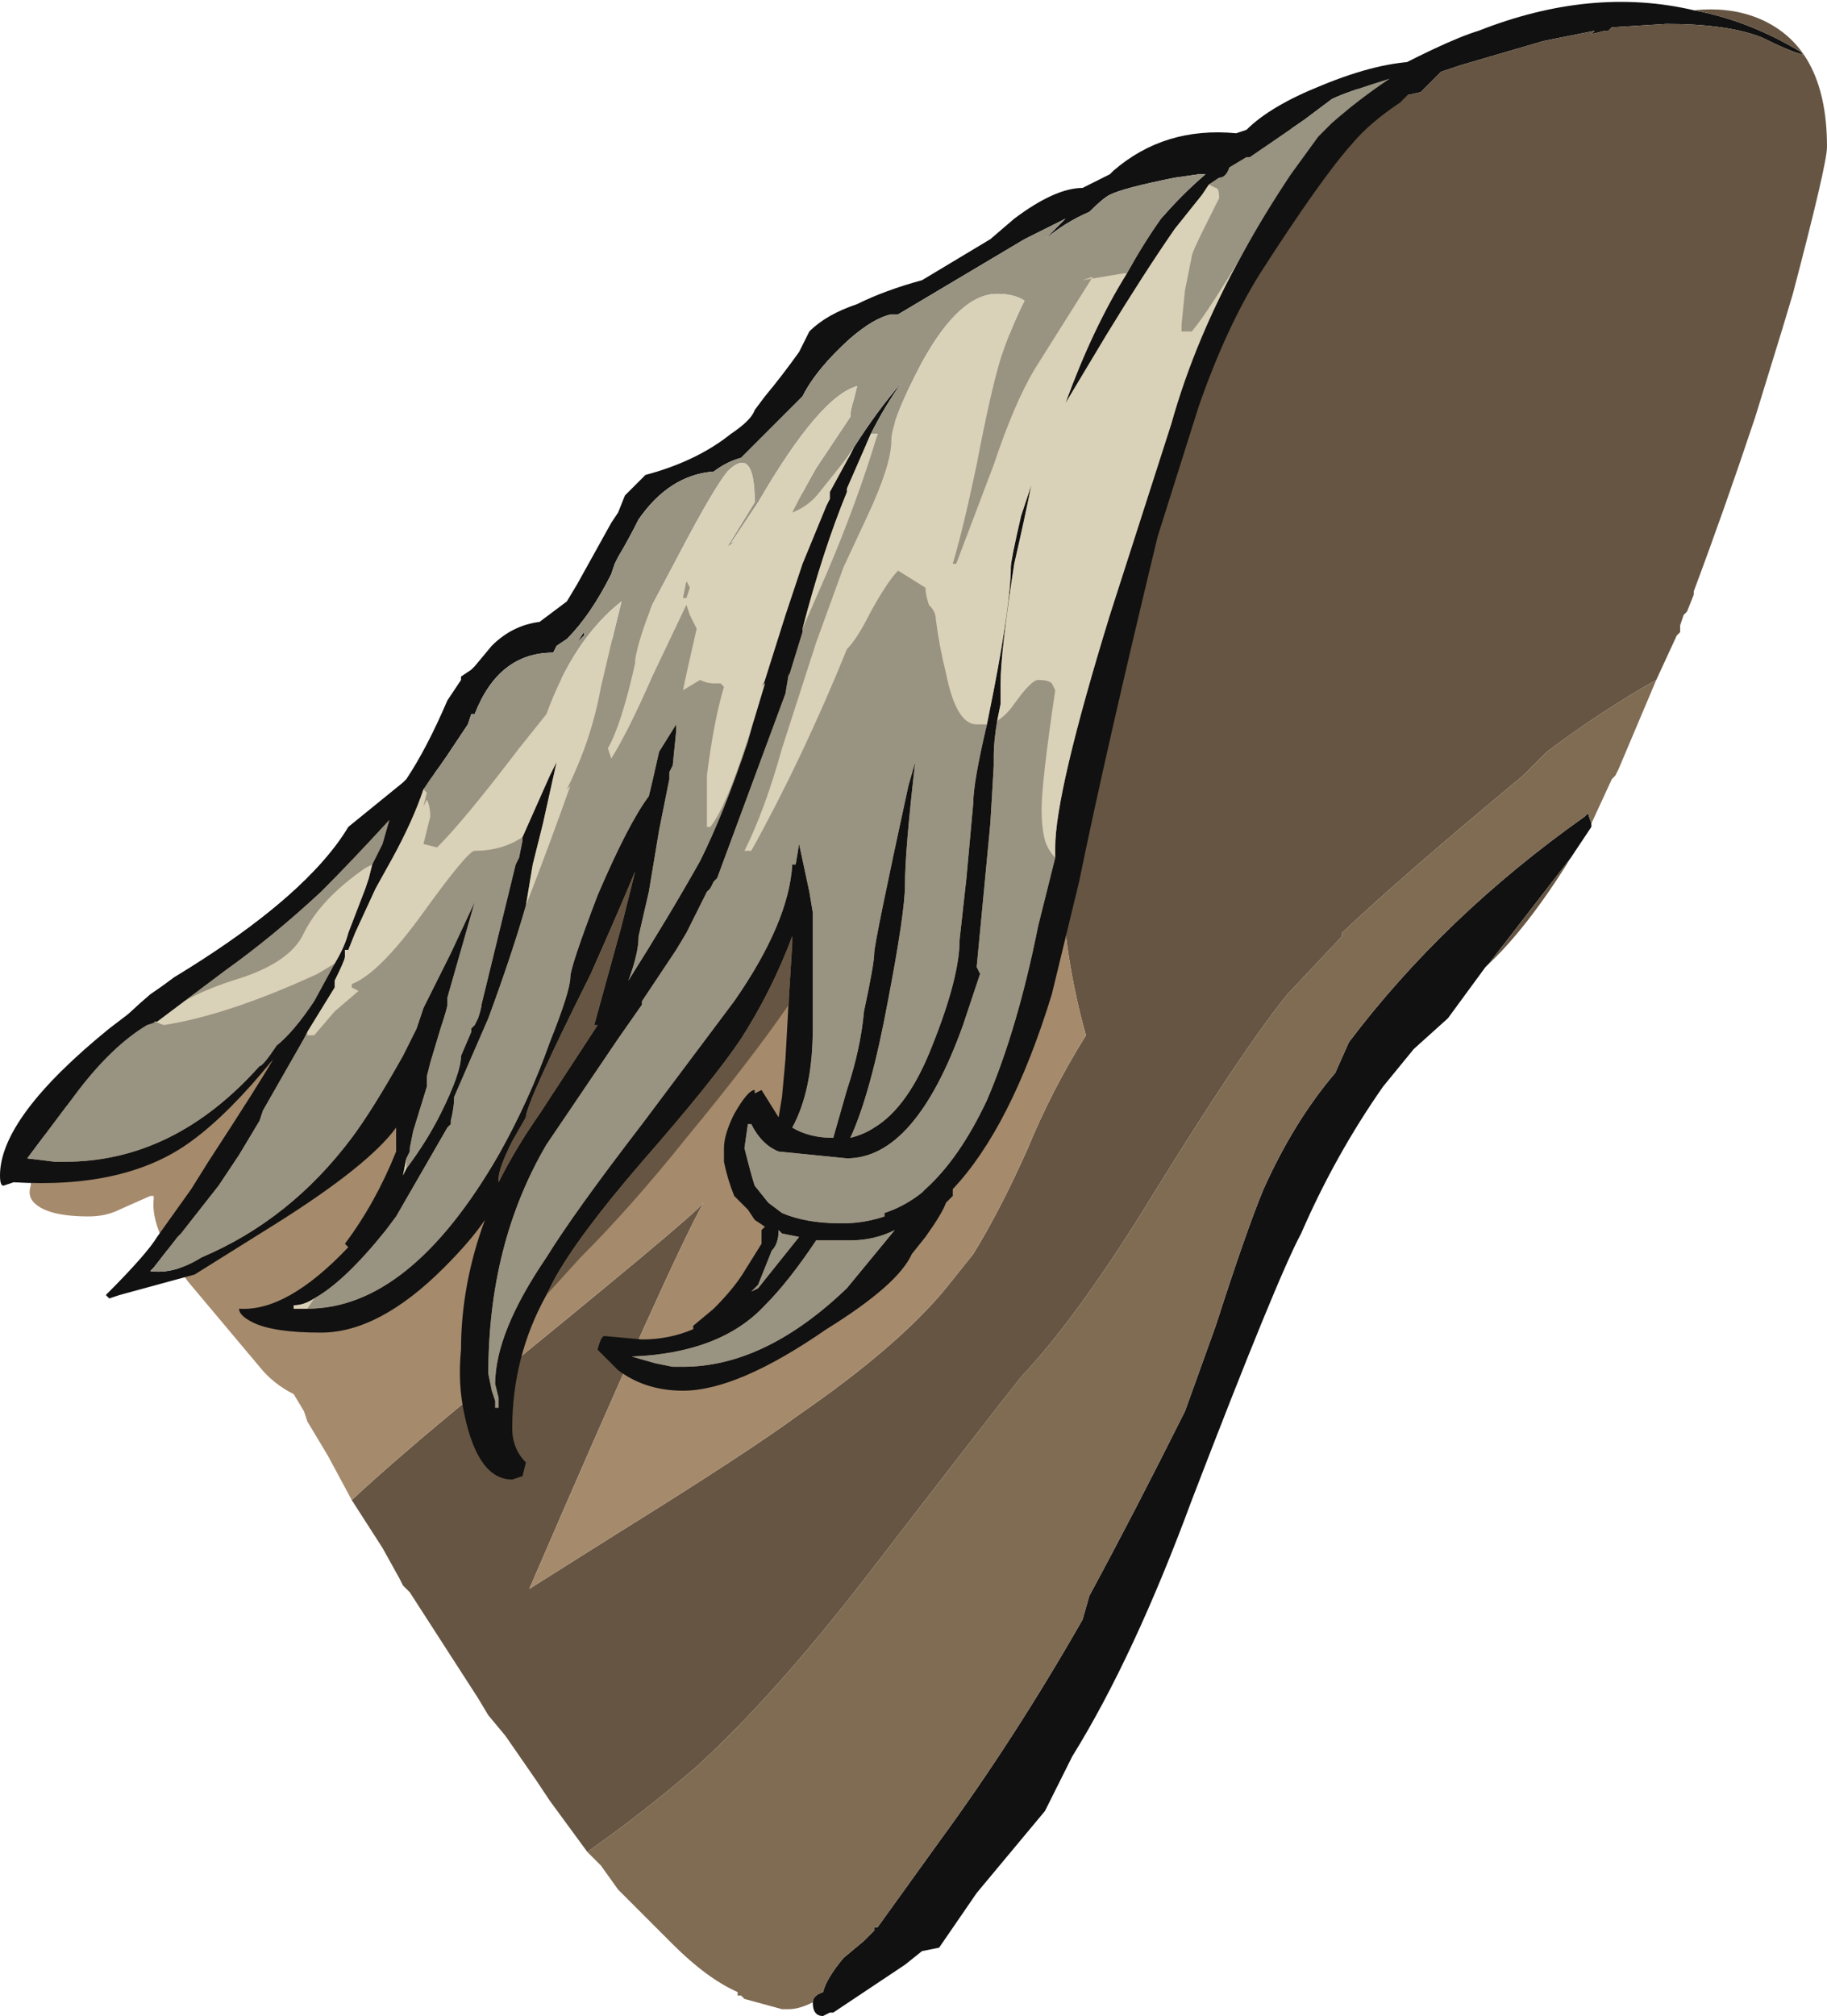 <?xml version="1.0" encoding="UTF-8" standalone="no"?>
<svg xmlns:ffdec="https://www.free-decompiler.com/flash" xmlns:xlink="http://www.w3.org/1999/xlink" ffdec:objectType="frame" height="206.5px" width="187.25px" xmlns="http://www.w3.org/2000/svg">
  <g transform="matrix(1.0, 0.0, 0.0, 1.0, 72.1, 215.25)">
    <use ffdec:characterId="446" height="29.5" transform="matrix(7.0, 0.0, 0.0, 7.0, -72.1, -215.25)" width="26.75" xlink:href="#shape0"/>
  </g>
  <defs>
    <g id="shape0" transform="matrix(1.0, 0.0, 0.0, 1.0, 10.3, 30.75)">
      <path d="M14.5 -30.6 Q15.3 -30.45 16.05 -30.0 L16.1 -29.95 Q15.9 -30.0 15.5 -30.2 15.0 -30.4 14.1 -30.4 L13.3 -30.35 13.25 -30.3 13.2 -30.3 13.0 -30.25 13.05 -30.3 12.3 -30.15 11.1 -29.8 10.8 -29.7 10.5 -29.4 9.8 -29.25 8.25 -28.75 -3.6 -19.65 -9.45 -14.45 -8.85 -15.35 Q-8.75 -15.65 -8.1 -16.2 -7.95 -16.3 -7.75 -16.45 -6.1 -17.45 -5.4 -18.35 L9.65 -29.5 Q10.85 -30.15 11.35 -30.3 13.0 -30.95 14.5 -30.6 M13.0 -18.7 L13.0 -18.65 12.7 -18.2 11.5 -16.65 11.45 -16.6 10.9 -15.85 10.4 -15.4 9.95 -14.85 Q9.25 -13.85 8.75 -12.7 8.4 -12.05 7.15 -8.8 6.3 -6.5 5.4 -5.05 L5.0 -4.25 4.0 -3.05 3.45 -2.25 3.2 -2.2 2.95 -2.0 1.9 -1.3 1.85 -1.3 1.75 -1.25 Q1.6 -1.25 1.6 -1.45 1.6 -1.55 1.75 -1.6 1.8 -1.8 2.05 -2.1 L2.35 -2.35 2.5 -2.5 2.5 -2.55 2.55 -2.55 3.45 -3.8 Q4.55 -5.3 5.55 -7.05 L5.65 -7.4 Q6.3 -8.6 7.05 -10.1 L7.5 -11.35 Q7.95 -12.75 8.2 -13.35 8.65 -14.35 9.25 -15.05 L9.45 -15.5 Q10.85 -17.35 12.9 -18.8 L12.95 -18.85 13.0 -18.7" fill="#111111" fill-rule="evenodd" stroke="none"/>
      <path d="M8.25 -28.75 L9.8 -29.25 10.5 -29.4 10.8 -29.7 11.1 -29.8 12.3 -30.15 13.05 -30.3 13.0 -30.25 13.2 -30.3 13.25 -30.3 13.3 -30.35 14.1 -30.4 Q15.0 -30.4 15.5 -30.2 15.9 -30.0 16.1 -29.95 L16.05 -30.0 Q15.3 -30.45 14.5 -30.6 15.0 -30.65 15.4 -30.5 16.45 -30.1 16.45 -28.6 16.45 -28.35 15.95 -26.45 L15.8 -25.95 15.4 -24.65 Q14.95 -23.3 14.5 -22.1 L14.5 -22.05 14.4 -21.8 14.35 -21.75 14.3 -21.6 14.3 -21.5 14.25 -21.45 13.95 -20.8 Q13.15 -20.35 12.35 -19.75 L12.0 -19.4 Q10.25 -17.95 9.35 -17.1 L9.35 -17.05 8.55 -16.2 Q7.9 -15.4 6.6 -13.3 5.5 -11.5 4.65 -10.6 4.25 -10.1 2.4 -7.7 1.05 -5.95 -0.1 -4.9 -0.85 -4.25 -1.7 -3.65 L-2.25 -4.4 -2.45 -4.7 -2.9 -5.35 -3.15 -5.65 -3.3 -5.9 -4.3 -7.45 -4.4 -7.55 -4.45 -7.65 -4.7 -8.1 -5.15 -8.8 Q-4.45 -9.45 -3.35 -10.35 -0.15 -12.95 0.0 -13.15 -0.5 -12.25 -2.55 -7.5 L-1.2 -8.35 Q0.65 -9.5 1.4 -10.05 2.85 -11.05 3.55 -11.9 L3.95 -12.4 Q4.35 -13.05 4.75 -13.95 5.1 -14.8 5.6 -15.6 5.4 -16.3 5.3 -17.1 L5.45 -19.05 8.25 -28.75 M12.7 -18.2 Q12.05 -17.15 11.45 -16.6 L11.5 -16.65 12.7 -18.2" fill="#665542" fill-rule="evenodd" stroke="none"/>
      <path d="M-1.7 -3.65 Q-0.85 -4.25 -0.1 -4.9 1.05 -5.95 2.4 -7.7 4.25 -10.1 4.65 -10.6 5.5 -11.5 6.6 -13.3 7.9 -15.4 8.55 -16.2 L9.35 -17.05 9.35 -17.1 Q10.25 -17.95 12.0 -19.4 L12.35 -19.75 Q13.15 -20.35 13.95 -20.8 L13.4 -19.5 13.35 -19.4 13.3 -19.35 13.0 -18.7 12.95 -18.85 12.9 -18.8 Q10.85 -17.35 9.45 -15.5 L9.25 -15.05 Q8.65 -14.35 8.2 -13.35 7.95 -12.75 7.5 -11.35 L7.05 -10.1 Q6.3 -8.6 5.65 -7.4 L5.55 -7.05 Q4.55 -5.3 3.45 -3.8 L2.55 -2.55 2.5 -2.55 2.5 -2.5 2.35 -2.35 2.05 -2.1 Q1.8 -1.8 1.75 -1.6 1.6 -1.55 1.6 -1.45 1.4 -1.35 1.25 -1.35 L1.15 -1.35 0.6 -1.5 0.55 -1.55 0.5 -1.55 0.5 -1.6 Q0.05 -1.8 -0.45 -2.3 -0.8 -2.65 -1.25 -3.1 L-1.5 -3.45 -1.7 -3.65" fill="#806b53" fill-rule="evenodd" stroke="none"/>
      <path d="M-9.45 -14.45 L-3.6 -19.65 8.25 -28.75 5.45 -19.05 5.3 -17.1 Q5.4 -16.3 5.6 -15.6 5.1 -14.8 4.75 -13.95 4.35 -13.05 3.95 -12.4 L3.55 -11.9 Q2.85 -11.05 1.4 -10.05 0.65 -9.5 -1.2 -8.35 L-2.55 -7.5 Q-0.5 -12.25 0.0 -13.15 -0.15 -12.95 -3.35 -10.35 -4.45 -9.45 -5.15 -8.8 L-5.5 -9.45 -5.8 -9.95 -5.85 -10.1 -6.0 -10.35 Q-6.3 -10.5 -6.5 -10.75 L-7.55 -12.0 Q-8.1 -12.75 -8.05 -13.2 L-8.05 -13.25 -8.1 -13.25 -8.55 -13.05 Q-8.75 -12.95 -9.0 -12.95 -9.6 -12.95 -9.8 -13.15 -9.9 -13.25 -9.85 -13.4 -9.85 -13.9 -9.45 -14.45" fill="#a68a6c" fill-rule="evenodd" stroke="none"/>
      <path d="M7.9 -27.05 Q8.2 -27.6 8.6 -28.2 L9.0 -28.75 9.2 -28.95 Q9.6 -29.3 10.05 -29.6 9.4 -29.4 9.2 -29.3 L8.8 -29.0 8.0 -28.45 7.95 -28.45 7.7 -28.3 Q7.65 -28.15 7.55 -28.15 L7.4 -28.05 7.3 -27.9 6.9 -27.4 Q6.45 -26.75 5.9 -25.85 L5.3 -24.85 Q5.7 -25.95 6.2 -26.75 6.45 -27.2 6.7 -27.55 7.0 -27.9 7.35 -28.2 L7.25 -28.2 6.9 -28.15 Q6.15 -28.0 5.95 -27.9 5.85 -27.85 5.65 -27.65 5.3 -27.5 5.0 -27.25 L5.3 -27.55 4.7 -27.25 2.85 -26.15 2.75 -26.15 Q2.5 -26.1 2.15 -25.8 1.65 -25.35 1.45 -24.95 L0.55 -24.05 Q0.35 -24.0 0.15 -23.85 -0.5 -23.8 -0.95 -23.15 -1.1 -22.85 -1.25 -22.6 L-1.3 -22.5 -1.35 -22.35 Q-1.65 -21.75 -2.0 -21.4 L-2.15 -21.3 -2.2 -21.2 Q-3.0 -21.2 -3.35 -20.3 L-3.4 -20.3 -3.45 -20.15 -3.75 -19.7 Q-3.85 -19.55 -4.0 -19.35 L-4.1 -19.2 Q-4.25 -18.75 -4.55 -18.2 L-4.8 -17.75 -5.1 -17.1 -5.2 -16.85 -5.25 -16.85 -5.25 -16.75 Q-5.25 -16.7 -5.4 -16.4 L-5.4 -16.3 -5.8 -15.65 -5.85 -15.55 -6.45 -14.5 -6.5 -14.35 -6.8 -13.85 -7.1 -13.4 -7.65 -12.7 -7.7 -12.65 -8.05 -12.2 -8.1 -12.15 Q-7.75 -12.1 -7.35 -12.35 -6.05 -12.9 -5.15 -14.1 -4.85 -14.5 -4.4 -15.3 L-4.2 -15.7 -4.1 -16.0 -4.05 -16.1 Q-3.9 -16.4 -3.7 -16.8 L-3.35 -17.55 -3.75 -16.15 -3.75 -16.05 Q-3.75 -16.0 -3.85 -15.7 L-4.0 -15.2 -4.05 -15.0 -4.05 -14.85 -4.25 -14.2 -4.3 -13.95 -4.3 -13.9 -4.35 -13.8 -4.4 -13.55 -4.35 -13.65 Q-4.05 -14.05 -3.85 -14.45 -3.55 -15.05 -3.55 -15.3 L-3.4 -15.65 -3.4 -15.7 -3.35 -15.75 -3.3 -15.85 Q-3.25 -16.0 -3.25 -16.05 L-2.75 -18.1 -2.7 -18.2 -2.65 -18.45 -2.65 -18.5 -2.25 -19.4 -2.15 -19.6 -2.35 -18.7 -2.5 -18.1 -2.6 -17.5 Q-2.8 -16.8 -3.15 -15.85 L-3.65 -14.7 Q-3.65 -14.55 -3.7 -14.35 L-3.7 -14.3 -3.75 -14.25 -4.5 -12.95 -4.65 -12.75 Q-5.25 -12.0 -5.7 -11.75 -5.85 -11.65 -6.0 -11.65 L-6.0 -11.6 -5.8 -11.6 Q-4.3 -11.6 -3.0 -13.85 -2.55 -14.65 -2.25 -15.5 -1.95 -16.25 -1.95 -16.45 -1.95 -16.6 -1.55 -17.65 -1.1 -18.7 -0.8 -19.1 -0.75 -19.3 -0.65 -19.75 L-0.4 -20.15 -0.4 -20.05 -0.45 -19.55 -0.5 -19.45 -0.5 -19.35 -0.65 -18.6 -0.8 -17.7 -0.95 -17.05 Q-0.95 -16.8 -1.1 -16.4 -0.5 -17.35 -0.05 -18.15 0.3 -18.85 0.65 -19.9 L0.9 -20.8 1.2 -21.75 1.45 -22.5 1.8 -23.35 1.85 -23.45 1.85 -23.55 2.15 -24.1 2.2 -24.2 Q2.55 -24.75 2.9 -25.15 2.65 -24.8 2.45 -24.4 L2.1 -23.6 2.1 -23.55 Q1.75 -22.7 1.45 -21.55 L1.45 -21.5 1.25 -20.85 1.25 -20.9 1.2 -20.6 0.2 -17.9 0.15 -17.85 0.1 -17.75 0.05 -17.7 -0.25 -17.1 -0.4 -16.85 -0.9 -16.1 -0.9 -16.05 -1.25 -15.55 -2.3 -14.0 Q-3.15 -12.55 -3.15 -10.65 L-3.1 -10.4 -3.05 -10.25 -3.05 -10.15 -3.0 -10.15 -3.0 -10.3 -3.05 -10.5 Q-3.05 -11.25 -2.3 -12.35 -1.9 -13.0 -0.9 -14.3 L0.45 -16.1 Q1.25 -17.25 1.3 -18.1 L1.35 -18.1 1.4 -18.4 1.55 -17.7 1.6 -17.4 1.6 -15.7 Q1.6 -14.8 1.3 -14.25 1.55 -14.1 1.9 -14.1 L2.1 -14.8 Q2.3 -15.4 2.35 -15.95 2.5 -16.65 2.5 -16.8 2.5 -16.95 3.0 -19.25 L3.1 -19.6 Q2.95 -18.3 2.95 -17.8 2.95 -17.4 2.7 -16.1 2.45 -14.75 2.15 -14.1 2.35 -14.15 2.5 -14.25 3.0 -14.55 3.35 -15.45 3.75 -16.45 3.75 -17.0 L3.85 -17.9 3.95 -19.0 Q3.95 -19.3 4.15 -20.15 L4.25 -20.65 Q4.5 -21.95 4.5 -22.45 4.5 -22.55 4.65 -23.2 L4.8 -23.65 Q4.7 -23.15 4.55 -22.5 4.35 -21.2 4.35 -20.75 L4.35 -20.45 4.3 -20.2 Q4.25 -19.9 4.25 -19.7 L4.25 -19.55 4.2 -18.7 4.0 -16.6 4.05 -16.5 3.8 -15.75 Q3.1 -13.8 2.1 -13.8 L1.1 -13.9 Q0.85 -14.0 0.7 -14.3 L0.65 -14.3 0.6 -13.95 Q0.7 -13.55 0.75 -13.4 L0.95 -13.15 1.15 -13.0 Q1.5 -12.85 2.0 -12.85 L2.05 -12.85 Q2.35 -12.85 2.65 -12.95 L2.65 -13.0 Q2.95 -13.1 3.2 -13.3 L3.25 -13.35 Q3.75 -13.8 4.15 -14.65 4.6 -15.7 4.9 -17.2 L5.15 -18.2 5.15 -18.35 Q5.15 -19.15 5.95 -21.75 L6.85 -24.55 Q7.2 -25.8 7.9 -27.05 M-2.3 -11.8 Q-2.8 -10.9 -2.8 -9.85 -2.8 -9.55 -2.6 -9.35 L-2.65 -9.15 -2.8 -9.1 Q-3.3 -9.1 -3.5 -10.05 -3.6 -10.5 -3.55 -11.0 -3.55 -11.95 -3.2 -12.9 -3.4 -12.6 -3.8 -12.2 -4.75 -11.25 -5.6 -11.25 -6.3 -11.25 -6.6 -11.4 -6.8 -11.5 -6.8 -11.6 -6.1 -11.55 -5.2 -12.5 L-5.25 -12.55 Q-4.8 -13.15 -4.5 -13.9 L-4.5 -14.25 Q-4.9 -13.7 -6.25 -12.85 L-7.45 -12.1 -8.55 -11.8 -8.7 -11.75 -8.75 -11.8 Q-8.15 -12.4 -8.0 -12.65 L-7.5 -13.35 -7.25 -13.75 Q-6.5 -14.9 -6.3 -15.25 -6.95 -14.45 -7.5 -14.05 -8.45 -13.35 -10.1 -13.45 L-10.25 -13.4 Q-10.3 -13.4 -10.3 -13.55 -10.3 -14.4 -8.7 -15.7 L-7.65 -16.5 Q-5.8 -17.65 -5.2 -18.65 L-4.4 -19.3 -4.35 -19.35 Q-4.05 -19.8 -3.75 -20.5 L-3.55 -20.8 -3.55 -20.85 -3.4 -20.95 -3.35 -21.0 -3.1 -21.3 Q-2.8 -21.6 -2.4 -21.65 L-2.0 -21.95 -1.85 -22.2 -1.35 -23.1 -1.25 -23.25 -1.15 -23.5 -0.85 -23.8 Q-0.1 -24.0 0.4 -24.4 0.7 -24.6 0.75 -24.75 L0.9 -24.95 Q1.15 -25.25 1.4 -25.6 L1.55 -25.9 Q1.8 -26.15 2.25 -26.3 2.65 -26.5 3.2 -26.65 L4.2 -27.25 4.55 -27.55 Q5.15 -28.0 5.55 -28.0 L5.95 -28.2 6.0 -28.25 Q6.75 -28.9 7.8 -28.8 L7.95 -28.85 Q8.3 -29.2 9.05 -29.5 9.9 -29.85 10.5 -29.85 L10.8 -29.85 10.2 -29.25 Q9.75 -28.95 9.5 -28.65 9.05 -28.15 8.15 -26.75 7.65 -25.95 7.25 -24.8 L6.65 -22.9 Q5.9 -19.8 5.5 -17.85 L5.1 -16.2 Q4.5 -14.25 3.65 -13.35 L3.65 -13.25 3.55 -13.15 Q3.5 -13.0 3.25 -12.65 L3.05 -12.4 Q2.85 -11.95 1.8 -11.3 0.5 -10.4 -0.3 -10.4 -0.85 -10.4 -1.25 -10.7 L-1.55 -11.0 Q-1.5 -11.2 -1.45 -11.2 L-0.9 -11.15 Q-0.5 -11.15 -0.15 -11.3 L-0.15 -11.35 0.15 -11.6 Q0.45 -11.9 0.6 -12.15 L0.85 -12.55 0.85 -12.75 0.9 -12.8 0.75 -12.9 0.65 -13.05 0.45 -13.25 Q0.35 -13.5 0.3 -13.75 L0.3 -13.95 Q0.3 -14.15 0.45 -14.45 0.65 -14.8 0.75 -14.8 L0.75 -14.75 0.85 -14.8 1.1 -14.4 1.15 -14.7 1.2 -15.25 1.25 -16.15 1.3 -16.95 1.3 -17.05 Q1.0 -16.25 0.55 -15.55 0.15 -14.95 -0.9 -13.75 -1.85 -12.65 -2.2 -12.0 L-2.3 -11.8 M1.9 -12.6 L1.65 -12.6 Q1.25 -12.0 0.9 -11.65 0.25 -10.95 -1.05 -10.9 L-0.7 -10.8 -0.45 -10.75 -0.3 -10.75 Q0.9 -10.75 2.1 -11.9 L2.8 -12.75 Q2.5 -12.6 2.15 -12.6 L1.9 -12.6 M1.1 -12.75 Q1.1 -12.55 1.0 -12.45 0.9 -12.2 0.8 -11.95 L0.7 -11.85 0.8 -11.9 1.4 -12.65 1.15 -12.7 1.1 -12.75 M-1.75 -21.45 L-1.85 -21.35 -1.75 -21.5 -1.75 -21.45 M-4.85 -18.1 L-4.7 -18.4 -4.6 -18.75 Q-5.15 -18.15 -5.6 -17.7 -6.3 -17.05 -7.0 -16.55 L-7.6 -16.1 -8.0 -15.8 -8.15 -15.75 Q-8.65 -15.45 -9.15 -14.8 L-9.9 -13.8 -9.5 -13.75 -9.35 -13.75 Q-7.75 -13.75 -6.5 -15.15 -6.45 -15.15 -6.25 -15.45 -6.0 -15.65 -5.7 -16.1 L-5.4 -16.65 Q-5.25 -16.9 -5.2 -17.1 L-4.95 -17.75 -4.9 -17.9 -4.85 -18.1 M-1.6 -15.75 L-1.2 -17.2 -1.0 -18.0 Q-1.25 -17.4 -1.65 -16.5 -2.6 -14.6 -2.6 -14.4 L-2.8 -14.05 Q-3.0 -13.65 -3.0 -13.5 L-3.0 -13.45 Q-2.75 -13.95 -2.4 -14.45 L-1.55 -15.75 -1.6 -15.75" fill="#111111" fill-rule="evenodd" stroke="none"/>
      <path d="M1.25 -16.15 L1.25 -16.05 Q0.7 -15.25 -0.25 -14.1 -1.05 -13.1 -1.8 -12.35 L-2.3 -11.8 -2.2 -12.0 Q-1.85 -12.65 -0.9 -13.75 0.15 -14.95 0.55 -15.55 1.0 -16.25 1.3 -17.05 L1.3 -16.95 1.25 -16.15 M-1.6 -15.75 L-1.55 -15.75 -2.4 -14.45 Q-2.75 -13.95 -3.0 -13.45 L-3.0 -13.5 Q-3.0 -13.65 -2.8 -14.05 L-2.6 -14.4 Q-2.6 -14.6 -1.65 -16.5 -1.25 -17.4 -1.0 -18.0 L-1.2 -17.2 -1.6 -15.75" fill="#665542" fill-rule="evenodd" stroke="none"/>
      <path d="M7.4 -28.05 L7.55 -28.15 Q7.65 -28.15 7.7 -28.3 L7.95 -28.45 8.0 -28.45 8.8 -29.0 9.2 -29.3 Q9.4 -29.4 10.05 -29.6 9.6 -29.3 9.2 -28.95 L9.0 -28.75 8.6 -28.2 Q8.2 -27.6 7.9 -27.05 7.4 -26.2 7.15 -25.9 L7.0 -25.9 Q7.0 -25.85 7.0 -26.0 L7.05 -26.5 7.15 -27.0 Q7.15 -27.05 7.35 -27.45 L7.55 -27.85 Q7.55 -28.0 7.5 -28.0 L7.4 -28.05 M5.15 -18.2 L4.9 -17.2 Q4.6 -15.7 4.15 -14.65 3.75 -13.8 3.25 -13.35 L3.2 -13.3 Q2.95 -13.1 2.65 -13.0 L2.65 -12.95 Q2.35 -12.85 2.05 -12.85 L2.0 -12.85 Q1.5 -12.85 1.15 -13.0 L0.95 -13.15 0.75 -13.4 Q0.7 -13.55 0.6 -13.95 L0.65 -14.3 0.7 -14.3 Q0.85 -14.0 1.1 -13.9 L2.1 -13.8 Q3.1 -13.8 3.8 -15.75 L4.05 -16.5 4.0 -16.6 4.2 -18.7 4.25 -19.55 4.25 -19.7 Q4.25 -19.9 4.3 -20.2 4.45 -20.3 4.55 -20.45 4.8 -20.8 4.9 -20.8 5.05 -20.8 5.1 -20.75 L5.15 -20.65 Q4.95 -19.3 4.95 -18.9 4.95 -18.65 5.0 -18.45 5.05 -18.3 5.15 -18.2 M4.15 -20.15 Q3.95 -19.3 3.95 -19.0 L3.85 -17.9 3.75 -17.0 Q3.75 -16.45 3.35 -15.45 3.0 -14.55 2.5 -14.25 2.35 -14.15 2.15 -14.1 2.45 -14.75 2.7 -16.1 2.95 -17.4 2.95 -17.8 2.95 -18.3 3.1 -19.6 L3.0 -19.25 Q2.5 -16.95 2.5 -16.8 2.5 -16.65 2.35 -15.95 2.3 -15.4 2.1 -14.8 L1.9 -14.1 Q1.55 -14.1 1.3 -14.25 1.6 -14.8 1.6 -15.7 L1.6 -17.4 1.55 -17.7 1.4 -18.4 1.35 -18.1 1.3 -18.1 Q1.25 -17.25 0.45 -16.1 L-0.9 -14.3 Q-1.9 -13.0 -2.3 -12.35 -3.05 -11.25 -3.05 -10.5 L-3.0 -10.3 -3.0 -10.15 -3.05 -10.15 -3.05 -10.25 -3.1 -10.4 -3.15 -10.65 Q-3.15 -12.55 -2.3 -14.0 L-1.25 -15.55 -0.9 -16.05 -0.9 -16.1 -0.4 -16.85 -0.25 -17.1 0.05 -17.7 0.1 -17.75 0.15 -17.85 0.2 -17.9 1.2 -20.6 1.25 -20.9 1.25 -20.85 1.45 -21.5 1.45 -21.55 1.8 -22.35 Q2.25 -23.4 2.55 -24.4 L2.45 -24.4 Q2.65 -24.8 2.9 -25.15 2.55 -24.75 2.2 -24.2 L2.1 -24.05 1.7 -23.55 Q1.55 -23.35 1.3 -23.25 1.45 -23.55 1.65 -23.9 L2.15 -24.65 Q2.15 -24.75 2.2 -24.9 L2.25 -25.1 Q1.7 -24.95 0.8 -23.4 L0.4 -22.8 0.5 -22.85 0.35 -22.75 0.75 -23.4 Q0.75 -24.25 0.35 -23.85 0.15 -23.6 -0.3 -22.75 L-0.75 -21.9 Q-0.95 -21.4 -1.0 -21.1 L-1.0 -21.05 Q-1.2 -20.15 -1.4 -19.8 L-1.35 -19.65 Q-1.1 -20.05 -0.75 -20.85 L-0.25 -21.9 -0.2 -21.75 -0.1 -21.55 Q-0.25 -20.9 -0.3 -20.65 L-0.05 -20.8 -0.05 -20.8 Q0.05 -20.75 0.15 -20.75 L0.25 -20.75 0.3 -20.7 Q0.15 -20.2 0.05 -19.4 L0.05 -18.65 0.1 -18.65 Q0.35 -18.95 0.75 -20.25 L0.9 -20.75 0.85 -20.7 0.9 -20.8 0.65 -19.9 Q0.3 -18.85 -0.05 -18.15 -0.5 -17.35 -1.1 -16.4 -0.95 -16.8 -0.95 -17.05 L-0.8 -17.7 -0.65 -18.6 -0.5 -19.35 -0.5 -19.45 -0.45 -19.55 -0.4 -20.05 -0.4 -20.15 -0.65 -19.75 Q-0.75 -19.3 -0.8 -19.1 -1.1 -18.7 -1.55 -17.65 -1.95 -16.6 -1.95 -16.45 -1.95 -16.25 -2.25 -15.5 -2.55 -14.65 -3.0 -13.85 -4.3 -11.6 -5.8 -11.6 L-5.7 -11.75 Q-5.25 -12.0 -4.65 -12.75 L-4.5 -12.95 -3.75 -14.25 -3.7 -14.3 -3.7 -14.35 Q-3.65 -14.55 -3.65 -14.7 L-3.15 -15.85 Q-2.8 -16.8 -2.6 -17.5 -2.25 -18.4 -1.95 -19.25 L-2.0 -19.2 Q-1.9 -19.4 -1.8 -19.65 -1.6 -20.15 -1.5 -20.7 -1.35 -21.35 -1.2 -21.95 -1.9 -21.4 -2.3 -20.3 L-2.7 -19.8 Q-3.5 -18.75 -3.9 -18.35 L-4.1 -18.4 -4.0 -18.8 Q-4.0 -18.95 -4.05 -19.05 L-4.1 -18.95 -4.05 -19.15 -4.1 -19.2 -4.0 -19.35 Q-3.85 -19.55 -3.75 -19.7 L-3.45 -20.15 -3.4 -20.3 -3.35 -20.3 Q-3.0 -21.2 -2.2 -21.2 L-2.15 -21.3 -2.0 -21.4 Q-1.65 -21.75 -1.35 -22.35 L-1.3 -22.5 -1.25 -22.6 Q-1.1 -22.85 -0.95 -23.15 -0.5 -23.8 0.15 -23.85 0.35 -24.0 0.55 -24.05 L1.45 -24.95 Q1.65 -25.35 2.15 -25.8 2.5 -26.1 2.75 -26.15 L2.85 -26.15 4.7 -27.25 5.3 -27.55 5.0 -27.25 Q5.3 -27.5 5.65 -27.65 5.85 -27.85 5.95 -27.9 6.15 -28.0 6.9 -28.15 L7.25 -28.2 7.35 -28.2 Q7.0 -27.9 6.7 -27.55 6.45 -27.2 6.2 -26.75 L6.15 -26.75 5.55 -26.65 5.7 -26.7 4.85 -25.35 Q4.55 -24.85 4.25 -23.95 L3.7 -22.5 3.65 -22.5 Q3.8 -23.0 4.0 -23.95 4.2 -25.0 4.35 -25.5 4.5 -25.95 4.7 -26.35 4.55 -26.45 4.3 -26.45 3.75 -26.45 3.2 -25.45 2.75 -24.6 2.75 -24.3 2.75 -23.95 2.4 -23.2 L2.05 -22.45 1.65 -21.35 1.15 -19.8 Q0.9 -18.9 0.6 -18.3 L0.7 -18.3 Q1.45 -19.65 2.1 -21.25 2.25 -21.4 2.45 -21.8 2.7 -22.25 2.85 -22.4 L3.25 -22.15 Q3.25 -22.05 3.3 -21.9 3.4 -21.8 3.4 -21.7 3.45 -21.3 3.55 -20.9 3.7 -20.15 4.0 -20.15 L4.15 -20.15 M-2.65 -18.5 L-2.65 -18.45 -2.7 -18.2 -2.75 -18.1 -3.25 -16.05 Q-3.25 -16.0 -3.3 -15.85 L-3.35 -15.75 -3.4 -15.7 -3.4 -15.65 -3.55 -15.3 Q-3.55 -15.05 -3.85 -14.45 -4.05 -14.05 -4.35 -13.65 L-4.35 -13.8 -4.3 -13.9 -4.3 -13.95 -4.25 -14.2 -4.05 -14.85 -4.05 -15.0 -4.0 -15.2 -3.85 -15.7 Q-3.75 -16.0 -3.75 -16.05 L-3.75 -16.15 -3.35 -17.55 -3.7 -16.8 Q-3.9 -16.4 -4.05 -16.1 L-4.1 -16.0 -4.2 -15.7 -4.4 -15.3 Q-4.85 -14.5 -5.15 -14.1 -6.05 -12.9 -7.35 -12.35 -7.75 -12.1 -8.1 -12.15 L-8.05 -12.2 -7.7 -12.65 -7.65 -12.7 -7.1 -13.4 -6.8 -13.85 -6.5 -14.35 -6.45 -14.5 -5.85 -15.55 -5.8 -15.65 -5.8 -15.6 -5.7 -15.6 -5.4 -15.95 -5.05 -16.25 -5.15 -16.3 -5.15 -16.35 Q-4.75 -16.5 -4.1 -17.4 -3.45 -18.3 -3.35 -18.3 -2.95 -18.3 -2.65 -18.5 M1.1 -12.75 L1.15 -12.7 1.4 -12.65 0.8 -11.9 0.7 -11.85 0.8 -11.95 Q0.9 -12.2 1.0 -12.45 1.1 -12.55 1.1 -12.75 M1.9 -12.6 L2.15 -12.6 Q2.5 -12.6 2.8 -12.75 L2.1 -11.9 Q0.9 -10.75 -0.3 -10.75 L-0.45 -10.75 -0.7 -10.8 -1.05 -10.9 Q0.25 -10.95 0.9 -11.65 1.25 -12.0 1.65 -12.6 L1.9 -12.6 M-1.75 -21.45 L-1.75 -21.5 -1.85 -21.35 -1.75 -21.45 M-4.85 -18.1 L-4.95 -18.05 Q-5.6 -17.6 -5.85 -17.1 -6.05 -16.65 -6.9 -16.4 -7.35 -16.25 -7.6 -16.1 L-7.0 -16.55 Q-6.3 -17.05 -5.6 -17.7 -5.15 -18.15 -4.6 -18.75 L-4.7 -18.4 -4.85 -18.1 M-0.2 -22.15 L-0.25 -22.0 -0.3 -22.0 -0.25 -22.25 -0.2 -22.15 M-8.0 -15.8 L-8.05 -15.8 -7.9 -15.75 Q-6.95 -15.9 -5.65 -16.5 L-5.4 -16.65 -5.7 -16.1 Q-6.0 -15.65 -6.25 -15.45 -6.45 -15.15 -6.5 -15.15 -7.75 -13.75 -9.35 -13.75 L-9.5 -13.75 -9.9 -13.8 -9.15 -14.8 Q-8.65 -15.45 -8.15 -15.75 L-8.0 -15.8" fill="#999382" fill-rule="evenodd" stroke="none"/>
      <path d="M7.4 -28.05 L7.5 -28.0 Q7.55 -28.0 7.55 -27.85 L7.35 -27.45 Q7.15 -27.05 7.15 -27.0 L7.05 -26.5 7.0 -26.0 Q7.0 -25.85 7.0 -25.9 L7.15 -25.9 Q7.4 -26.2 7.9 -27.05 7.2 -25.8 6.85 -24.55 L5.95 -21.75 Q5.15 -19.15 5.15 -18.35 L5.15 -18.2 Q5.05 -18.3 5.0 -18.45 4.95 -18.65 4.95 -18.9 4.95 -19.3 5.15 -20.65 L5.1 -20.75 Q5.05 -20.8 4.9 -20.8 4.8 -20.8 4.55 -20.45 4.45 -20.3 4.3 -20.2 L4.35 -20.45 4.35 -20.75 Q4.35 -21.2 4.55 -22.5 4.7 -23.15 4.8 -23.65 L4.65 -23.2 Q4.5 -22.55 4.5 -22.45 4.5 -21.95 4.25 -20.65 L4.15 -20.15 4.0 -20.15 Q3.7 -20.15 3.55 -20.9 3.45 -21.3 3.4 -21.7 3.4 -21.8 3.3 -21.9 3.25 -22.05 3.25 -22.15 L2.85 -22.4 Q2.7 -22.25 2.45 -21.8 2.25 -21.4 2.1 -21.25 1.45 -19.65 0.7 -18.3 L0.6 -18.3 Q0.9 -18.9 1.15 -19.8 L1.65 -21.35 2.05 -22.45 2.4 -23.2 Q2.75 -23.95 2.75 -24.3 2.75 -24.6 3.2 -25.45 3.75 -26.45 4.3 -26.45 4.55 -26.45 4.7 -26.35 4.5 -25.95 4.35 -25.5 4.2 -25.0 4.0 -23.95 3.8 -23.0 3.65 -22.5 L3.7 -22.5 4.25 -23.95 Q4.55 -24.85 4.85 -25.35 L5.7 -26.7 5.55 -26.65 6.15 -26.75 6.2 -26.75 Q5.7 -25.95 5.3 -24.85 L5.9 -25.85 Q6.45 -26.75 6.9 -27.4 L7.3 -27.9 7.4 -28.05 M1.45 -21.55 Q1.75 -22.7 2.1 -23.55 L2.1 -23.6 2.45 -24.4 2.55 -24.4 Q2.25 -23.4 1.8 -22.35 L1.45 -21.55 M2.2 -24.2 L2.15 -24.1 1.85 -23.55 1.85 -23.45 1.8 -23.35 1.45 -22.5 1.2 -21.75 0.9 -20.8 0.85 -20.7 0.9 -20.75 0.75 -20.25 Q0.35 -18.95 0.1 -18.65 L0.05 -18.65 0.05 -19.4 Q0.15 -20.2 0.3 -20.7 L0.25 -20.75 0.15 -20.75 Q0.05 -20.75 -0.05 -20.8 L-0.05 -20.8 -0.3 -20.65 Q-0.25 -20.9 -0.1 -21.55 L-0.2 -21.75 -0.25 -21.9 -0.75 -20.85 Q-1.1 -20.05 -1.35 -19.65 L-1.4 -19.8 Q-1.2 -20.15 -1.0 -21.05 L-1.0 -21.1 Q-0.95 -21.4 -0.75 -21.9 L-0.3 -22.75 Q0.15 -23.6 0.35 -23.85 0.75 -24.25 0.75 -23.4 L0.35 -22.75 0.5 -22.85 0.4 -22.8 0.8 -23.4 Q1.7 -24.95 2.25 -25.1 L2.2 -24.9 Q2.15 -24.75 2.15 -24.65 L1.65 -23.9 Q1.45 -23.55 1.3 -23.25 1.55 -23.35 1.7 -23.55 L2.1 -24.05 2.2 -24.2 M-5.8 -11.6 L-6.0 -11.6 -6.0 -11.65 Q-5.85 -11.65 -5.7 -11.75 L-5.8 -11.6 M-2.6 -17.5 L-2.5 -18.1 -2.35 -18.7 -2.15 -19.6 -2.25 -19.4 -2.65 -18.5 Q-2.95 -18.3 -3.35 -18.3 -3.45 -18.3 -4.1 -17.4 -4.75 -16.5 -5.15 -16.35 L-5.15 -16.3 -5.05 -16.25 -5.4 -15.95 -5.7 -15.6 -5.8 -15.6 -5.8 -15.65 -5.4 -16.3 -5.4 -16.4 Q-5.25 -16.7 -5.25 -16.75 L-5.25 -16.85 -5.2 -16.85 -5.1 -17.1 -4.8 -17.75 -4.55 -18.2 Q-4.25 -18.75 -4.1 -19.2 L-4.05 -19.15 -4.1 -18.95 -4.05 -19.05 Q-4.0 -18.95 -4.0 -18.8 L-4.1 -18.4 -3.9 -18.35 Q-3.5 -18.75 -2.7 -19.8 L-2.3 -20.3 Q-1.9 -21.4 -1.2 -21.95 -1.35 -21.35 -1.5 -20.7 -1.6 -20.15 -1.8 -19.65 -1.9 -19.4 -2.0 -19.2 L-1.95 -19.25 Q-2.25 -18.4 -2.6 -17.5 M-4.35 -13.65 L-4.4 -13.55 -4.35 -13.8 -4.35 -13.65 M-0.2 -22.15 L-0.25 -22.25 -0.3 -22.0 -0.25 -22.0 -0.2 -22.15 M-7.6 -16.1 Q-7.35 -16.25 -6.9 -16.4 -6.05 -16.65 -5.85 -17.1 -5.6 -17.6 -4.95 -18.05 L-4.85 -18.1 -4.9 -17.9 -4.95 -17.75 -5.2 -17.1 Q-5.25 -16.9 -5.4 -16.65 L-5.65 -16.5 Q-6.95 -15.9 -7.9 -15.75 L-8.05 -15.8 -8.0 -15.8 -7.6 -16.1" fill="#d9d1b8" fill-rule="evenodd" stroke="none"/>
    </g>
  </defs>
</svg>

